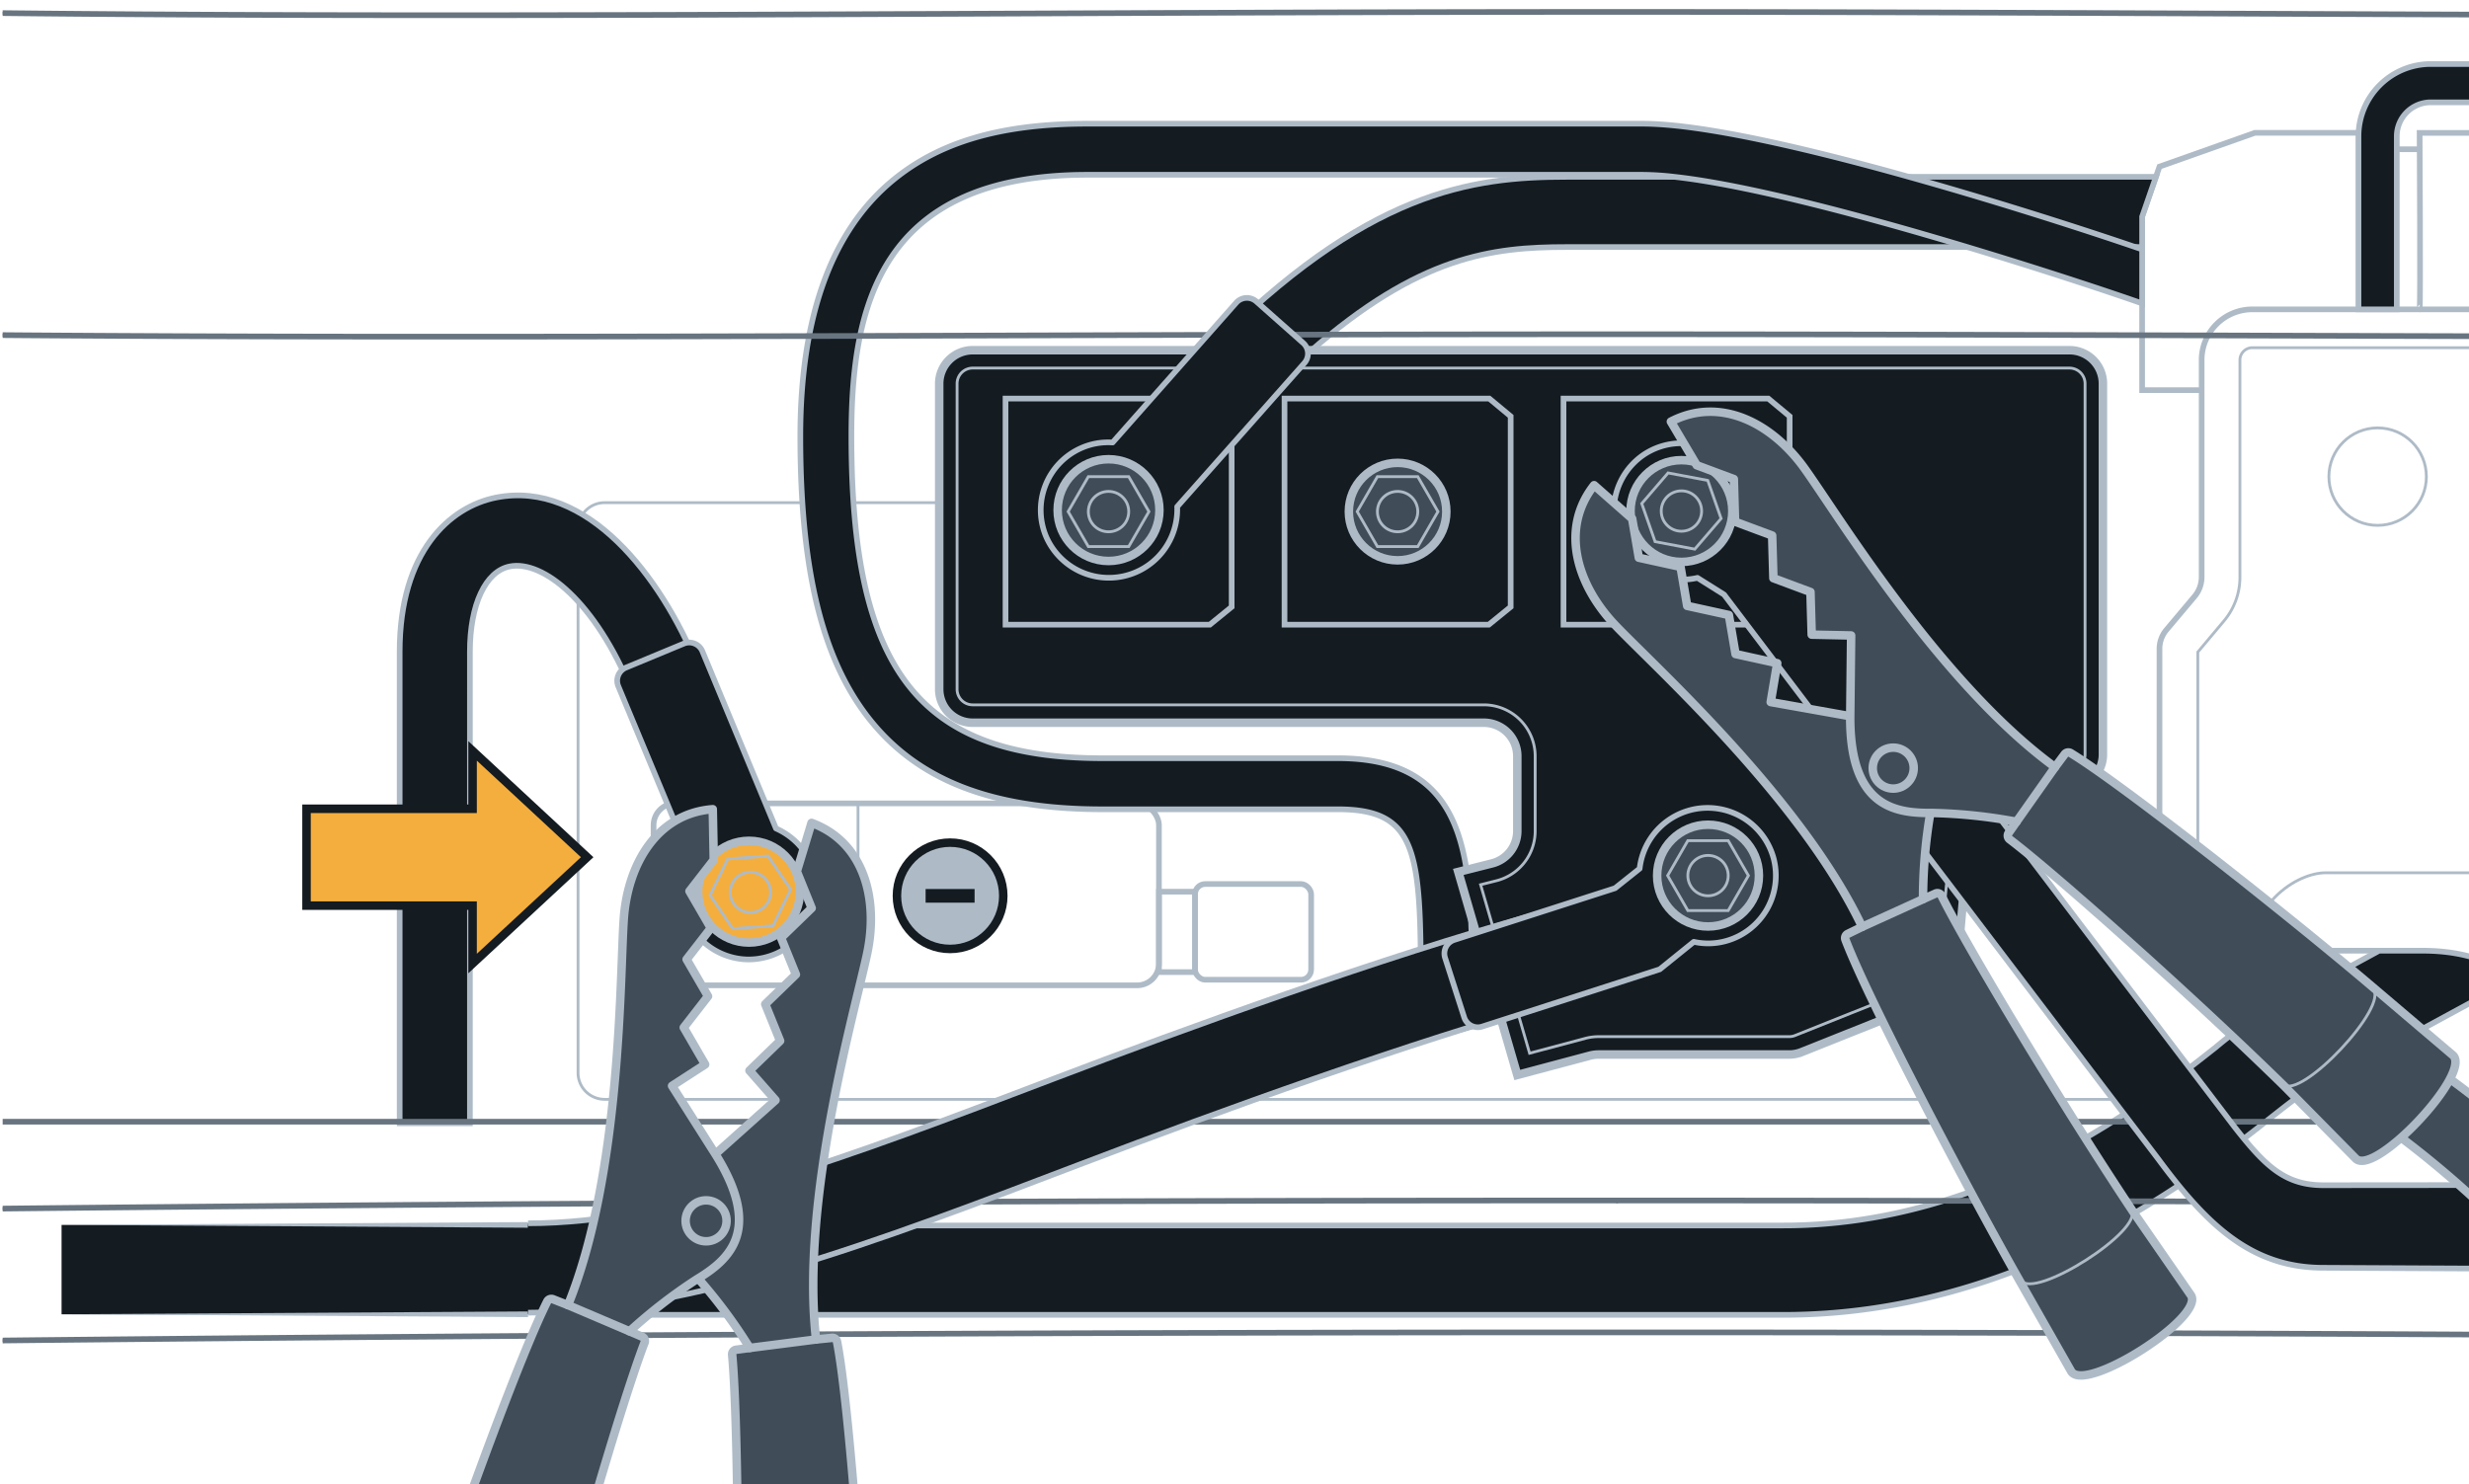 <svg xmlns="http://www.w3.org/2000/svg" xmlns:xlink="http://www.w3.org/1999/xlink" width="436" height="262.136" viewBox="0 0 436 262.136"><defs><clipPath id="a81d6834-bafd-4354-83be-42260d9d7970"><rect x="0.471" y="-39.178" width="762.79" height="321.911" style="fill:none"/></clipPath><clipPath id="e9498568-75b7-473d-b0f3-395b30c4b82e"><rect x="-39.592" y="-390.852" width="762.79" height="321.911" style="fill:none"/></clipPath><clipPath id="e892c75c-7984-4acc-9620-13e4dde0575a"><rect x="-52.592" y="-774.913" width="762.79" height="321.911" style="fill:none"/></clipPath></defs><g id="ab9440b2-3d3c-444e-942e-36dafd18c049" data-name="below"><rect x="115.412" y="141.904" width="89.247" height="32.141" rx="3.858" style="fill:none;stroke:#aebbc7;stroke-miterlimit:10"/><circle cx="419.866" cy="84.188" r="8.608" style="fill:none;stroke:#aebbc7;stroke-miterlimit:10;stroke-width:0.5px"/><path d="M444.122,172.865a18.717,18.717,0,0,1,1.883,1.748,5.084,5.084,0,0,1,1.319,3.462V183.77a1.21,1.21,0,0,0,1.613,1.139l15.088-5.435a5.33,5.33,0,0,1,1.77-.316h60.611a5.384,5.384,0,0,1,1.59.248l39.253,12.573,5.029-12.866,5.74-14.704,3.631-9.292L558.227,147.2V63.608a8.956,8.956,0,0,0-8.953-8.965H397.742a8.956,8.956,0,0,0-8.954,8.965v38.351a5.294,5.294,0,0,1-1.218,3.349l-5.007,5.954a5.185,5.185,0,0,0-1.218,3.349v51.477a9.442,9.442,0,0,0,9.438,9.438h2.47a5.054,5.054,0,0,0,4.646-3.304c1.94-4.86,8.13-4.296,8.13-4.296h14.095" style="fill:none;stroke:#aebbc7;stroke-miterlimit:10"/><path d="M551.466,145.065v-81.46a2.196,2.196,0,0,0-2.194-2.192H397.743a2.196,2.196,0,0,0-2.194,2.192v38.351a11.999,11.999,0,0,1-2.801,7.697l-4.634,5.519v50.911a2.676,2.676,0,0,0,2.673,2.673h5.827" style="fill:none;stroke:#aebbc7;stroke-miterlimit:10;stroke-width:0.5px"/><path d="M464.029,179.47v-4.738s12.88-7.12,15.886-8.86,3.891-11.708-7.943-11.708H410.618c-4.43,0-14.538,4.789-14.538,20.431" style="fill:none;stroke:#aebbc7;stroke-linecap:round;stroke-linejoin:round;stroke-width:0.5px"/><path d="M598.676,88.789h46.03a4.697,4.697,0,0,1,4.702,4.691v96.007a4.704,4.704,0,0,1-4.702,4.691H106.766a4.695,4.695,0,0,1-4.691-4.691V93.48a4.687,4.687,0,0,1,4.691-4.691h59.088" style="fill:none;stroke:#aebbc7;stroke-miterlimit:10;stroke-width:0.5px"/><line x1="151.516" y1="141.904" x2="151.516" y2="174.045" style="fill:none;stroke:#aebbc7;stroke-miterlimit:10;stroke-width:0.5px"/><polyline points="388.788 68.908 378.279 68.908 378.279 53.595 378.279 44.055 378.279 43.638 378.279 38.27 380.714 31.234 381.346 29.43 398.182 23.464 416.562 23.464 416.562 54.644" style="fill:none;stroke:#aebbc7;stroke-miterlimit:10"/><path d="M427.283,54.647c.17,0,0-31.177,0-31.177h22.46V54.647" style="fill:none;stroke:#aebbc7;stroke-miterlimit:10"/><line x1="427.297" y1="26.363" x2="416.562" y2="26.363" style="fill:none;stroke:#aebbc7;stroke-miterlimit:10"/><rect x="204.659" y="157.501" width="6.367" height="14.203" style="fill:none;stroke:#aebbc7;stroke-miterlimit:10"/><rect x="211.026" y="156.148" width="20.51" height="16.909" rx="1.811" style="fill:none;stroke:#aebbc7;stroke-miterlimit:10"/><path d="M444.122,172.865c-5.83,3.157-32.453,17.602-38.43,20.985-.654.383-2.751,2.041-4.601,3.496-13.216,10.442-44.181,34.9-86.151,34.9H102.075V216.46H314.939c36.49,0,64.433-22.068,76.364-31.495a57.907,57.907,0,0,1,6.608-4.849c3.439-1.951,13.204-7.285,22.214-12.19h7.736C436.104,167.926,441.224,170.554,444.122,172.865Z" style="fill:#141b21;stroke:#aebbc7;stroke-miterlimit:10"/><path d="M82.981,198.412H70.577V115.085c0-17.599,8.822-25.596,17.076-27.212,16.018-3.132,29.114,14.02,35.478,29.658l-11.49,4.676c-6.529-16.048-15.805-23.297-21.606-22.16-4.285.838-7.054,6.74-7.054,15.038Z" style="fill:#141b21;stroke:#aebbc7;stroke-miterlimit:10"/><path d="M380.714,31.234,378.279,38.27v5.368H276.656c-13.239,0-26.003,1.556-45.376,18.505H213.271c28.033-28.518,46.673-30.909,63.385-30.909Z" style="fill:#141b21;stroke:#aebbc7;stroke-miterlimit:10"/><path d="M378.279,44.055v9.54c-4.398-1.556-16.599-5.661-30.875-9.957-17.715-5.334-38.622-10.961-51.736-12.404a51.139,51.139,0,0,0-5.638-.361H192.038c-36.738,0-41.689,23.354-41.689,46.199,0,41.441,12.021,56.855,44.361,56.855h41.576c23.635,0,23.635,18.595,23.635,40.121h-9.021c0-23.624-.665-31.1-14.614-31.1h-41.576c-19.553,0-32.668-5.108-41.294-16.08-8.254-10.498-12.088-26.319-12.088-49.797,0-21.008,5.469-36.197,16.249-45.151,8.277-6.867,19.226-10.07,34.461-10.07H290.03c10.51,0,29.172,4.364,47.056,9.382C353.29,35.767,368.84,40.83,377.072,43.638,377.501,43.785,377.907,43.92,378.279,44.055Z" style="fill:#141b21;stroke:#aebbc7;stroke-miterlimit:10"/><path d="M265.075,180.296c-25.97,7.172-50.18,16.418-73.624,25.372-37.223,14.208-69.372,26.477-98.206,26.477H10.872v-15.787h82.374c25.924,0,56.81-11.795,92.568-25.439,23.748-9.055,48.24-18.414,74.853-25.789Z" style="fill:#141b21"/><path d="M563.171,23.47H539.58l.356-.005H538.674c-9.991-2.943-18.651-5.39-25.812-5.39H429.237a6.001,6.001,0,0,0-5.988,5.999v30.57h-6.766v-30.57a12.772,12.772,0,0,1,12.754-12.765h83.626c8.559,0,18.268,2.864,29.499,6.191C549.014,19.45,556.051,21.547,563.171,23.47Z" style="fill:#141b21;stroke:#aebbc7;stroke-miterlimit:10"/><polygon points="93.246 232.645 10.872 232.145 93.246 231.645 93.246 232.645 93.246 232.645" style="fill:#aebbc7"/><polygon points="10.872 216.358 93.246 215.858 93.246 216.858 10.872 216.358 10.872 216.358" style="fill:#aebbc7"/><path d="M131.825,169.466a12.076,12.076,0,0,0,5.206-23.131h0l-12.997-31.293a2.514,2.514,0,0,0-3.285-1.358l-10.207,4.235a2.514,2.514,0,0,0-1.358,3.288l12.662,30.428a11.725,11.725,0,0,0-1.54,5.409A11.978,11.978,0,0,0,131.825,169.466Z" style="fill:#141b21;stroke:#aebbc7;stroke-linecap:round;stroke-linejoin:round"/><circle cx="132.273" cy="157.501" r="8.988" style="fill:#f4ae3d;stroke:#aebbc7;stroke-miterlimit:10;stroke-width:1.5px"/><circle cx="132.509" cy="157.616" r="3.565" style="fill:none;stroke:#aebbc7;stroke-miterlimit:10;stroke-width:0.5px"/><polygon points="128.514 151.71 125.397 158.123 129.392 164.029 136.504 163.522 139.622 157.109 135.627 151.203 128.514 151.71" style="fill:none;stroke:#aebbc7;stroke-miterlimit:10;stroke-width:0.5px"/><g style="clip-path:url(#a81d6834-bafd-4354-83be-42260d9d7970)"><path d="M1454.634-205.095l2.865,57.609c4.065,81.74,14.027,125.565,15.484,222.098,1.217,80.64-4.056,240.868-2.365,384.066,2.798,236.926-13.811,647.178-48.691,823.238s-46.055,190.196-157.789,244.158c-292.326,141.18-420.218,174.287-978.58,174.287s-686.254-33.107-978.58-174.287c-111.734-53.962-122.91-68.099-157.79-244.158S-902.3,695.604-899.502,458.678c1.691-143.198-3.582-303.425-2.365-384.066,1.45-96.117,11.333-139.979,15.431-221.043l2.798-55.364" style="fill:none;stroke:#687581;stroke-linecap:round;stroke-linejoin:round;stroke-width:1.5px"/><g id="b7171573-0f27-48b8-ba93-94be4472ef35" data-name="Offset Group"><path d="M1217.738-22.836l-9.41,2.788A1779.082,1779.082,0,0,1,1003.426,27.957l-6.147,1.047.93,22.291-18.927,30.677-11.32,10.062H904.51L881.229,64.115V44.795L779.246,53.181C661.541,60.329,538.148,59.95,395.861,59.514c-35.521-.109-72.22-.222-110.303-.222s-74.782.113-110.303.222c-116.857.358-220.97.678-319.652-3.179-4.103-.16-7.573.913-11.369,2.091-4.411,1.37-9.215,2.864-15.769,2.551-6.859-.327-11.85-2.304-16.418-4.112-3.889-1.538-7.437-2.938-11.619-3.179C-236.879,51.54-273.587,48.66-310.113,44.808V64.115l-23.282,27.919h-63.452l-11.32-10.062-18.927-30.677.93-22.29q-32.942-5.556-66.256-12.482c-3.43-.715-6.789-.076-10.527.642-4.415.848-9.293,1.789-15.136.489-6.421-1.43-10.354-4.317-13.948-6.954-3.056-2.241-5.834-4.272-9.717-5.199C-573.009-1.956-604.75-10.427-637.213-20.047l-9.409-2.788" style="fill:none;stroke:#687581;stroke-linecap:round;stroke-linejoin:round;stroke-width:0.5px"/><path d="M1217.667-23.076l-9.409,2.788a1778.838,1778.838,0,0,1-204.874,47.998l-6.364,1.084.936,22.435s-18.849,30.549-18.895,30.605l-11.194,9.95h-63.24l-23.149-27.76v-19.5L779.231,52.931C661.535,60.079,538.151,59.7,395.861,59.264c-35.521-.109-72.22-.222-110.304-.222s-74.783.113-110.304.222c-116.858.358-220.965.678-319.642-3.179-4.152-.162-7.661.925-11.453,2.103-4.409,1.369-9.177,2.85-15.683,2.54-6.814-.325-11.771-2.288-16.337-4.094-3.884-1.537-7.468-2.953-11.696-3.196-37.398-2.152-74.193-5.041-110.806-8.907V64.024l-23.149,27.76h-63.24s-11.194-9.95-11.24-10.005l-18.849-30.549.936-22.434q-33.045-5.57-66.464-12.516c-3.487-.727-6.896-.075-10.625.641-4.416.848-9.247,1.778-15.034.49-6.367-1.417-10.263-4.277-13.855-6.911-3.053-2.239-5.868-4.301-9.807-5.24-31.257-7.457-62.995-15.927-95.453-25.545l-9.409-2.788" style="fill:none;stroke:#687581;stroke-linecap:round;stroke-linejoin:round;stroke-width:0.5px"/></g><path d="M1217.596-23.315l-9.409,2.788a1778.572,1778.572,0,0,1-204.845,47.991l-6.581,1.121.942,22.578L978.895,81.647l-11.123,9.887H904.744l-23.016-27.6V44.252L779.216,52.682c-147.065,8.931-303.015,6.111-493.659,6.111-163.377,0-301.274,2.071-429.936-2.957-9.089-.355-15.124,5.215-27.134,4.643-12.521-.597-18.727-6.755-28.031-7.29-37.489-2.157-74.371-5.055-111.07-8.935V63.934l-23.016,27.6h-63.028L-407.78,81.647l-18.808-30.484.942-22.578q-33.148-5.583-66.672-12.551c-7.753-1.615-15.099,3.482-25.656,1.132C-529.648,14.567-532.935,7.09-541.631,5.015c-31.253-7.455-62.986-15.924-95.44-25.542l-9.409-2.788" style="fill:none;stroke:#687581;stroke-linecap:round;stroke-linejoin:round;stroke-width:0.5px"/><g id="f7b03042-8301-468c-bf39-9746076e1ab9" data-name="Offset Group"><path d="M285.558,1008.171H420.733a53.087,53.087,0,0,1,29.811,9.136l28.743,19.491a30.934,30.934,0,0,0,22.446,4.886L779.703,994.893a200.214,200.214,0,0,0,90.487-40.127L1026.73,831.313a146.06,146.06,0,0,0,52.796-86.309l68.086-344.637a128.065,128.065,0,0,0-119.834-152.731c-129.84-5.726-364.014-12.544-742.214-12.544h-.011c-378.2,0-612.374,6.818-742.214,12.544a127.304,127.304,0,0,0-52.611,13.969,128.392,128.392,0,0,0-42.312,34.969,128.097,128.097,0,0,0-23.811,49.224,127.852,127.852,0,0,0-1.099,54.569l68.086,344.637a146.06,146.06,0,0,0,52.796,86.309L-299.074,954.766a200.214,200.214,0,0,0,90.487,40.127l277.972,46.791a30.934,30.934,0,0,0,22.445-4.888l28.741-19.489a53.087,53.087,0,0,1,29.812-9.136Z" style="fill:none;stroke:#687581;stroke-linecap:round;stroke-linejoin:round;stroke-width:0.5px"/><path d="M285.558,1007.921H420.733a53.337,53.337,0,0,1,29.951,9.179l28.742,19.49a30.684,30.684,0,0,0,22.265,4.847l277.969-46.791A199.964,199.964,0,0,0,870.034,954.57l156.541-123.454a145.809,145.809,0,0,0,52.705-86.161l68.086-344.637a127.816,127.816,0,0,0-119.6-152.433C897.931,242.16,663.76,235.342,285.563,235.342h-.011c-378.197,0-612.367,6.818-742.203,12.543a127.055,127.055,0,0,0-52.508,13.941,128.143,128.143,0,0,0-42.23,34.902,127.846,127.846,0,0,0-23.765,49.128,127.601,127.601,0,0,0-1.097,54.462l68.085,344.637a145.81,145.81,0,0,0,52.706,86.161L-298.919,954.57a199.963,199.963,0,0,0,90.373,40.077l277.971,46.791a30.684,30.684,0,0,0,22.264-4.848L120.43,1017.1a53.338,53.338,0,0,1,29.952-9.179Z" style="fill:none;stroke:#687581;stroke-linecap:round;stroke-linejoin:round;stroke-width:0.5px"/></g><path d="M285.558,1007.671H420.733a53.587,53.587,0,0,1,30.092,9.222l28.742,19.49a30.433,30.433,0,0,0,22.084,4.808L779.62,994.4a199.713,199.713,0,0,0,90.26-40.026L1026.42,830.92a145.56,145.56,0,0,0,52.615-86.013L1147.121,400.27a127.666,127.666,0,0,0-119.366-152.135c-129.831-5.726-363.998-12.543-742.192-12.543h-.011c-378.194,0-612.361,6.818-742.192,12.543a127.274,127.274,0,0,0-94.552,48.747A127.412,127.412,0,0,0-576.006,400.27L-507.92,744.907a145.56,145.56,0,0,0,52.615,86.013l156.541,123.454a199.714,199.714,0,0,0,90.26,40.026L69.465,1041.191a30.432,30.432,0,0,0,22.083-4.808l28.742-19.49a53.587,53.587,0,0,1,30.092-9.222Z" style="fill:none;stroke:#687581;stroke-linecap:round;stroke-linejoin:round;stroke-width:0.5px"/><g id="e5dc19b8-dfb1-4365-a200-bdfb818b0daf" data-name="Offset Group"><path d="M-737.939-206.131l26.667,557.691A41.257,41.257,0,0,0-699.18,378.854,41.257,41.257,0,0,0-671.865,390.9l37.7,1.74,33.109,1.528a151.084,151.084,0,0,1,4.289-58.778,151.239,151.239,0,0,1,26.86-53.194,151.612,151.612,0,0,1,49.969-41.31,150.59,150.59,0,0,1,62.245-16.532c130.083-5.726,364.62-12.559,743.245-12.559" style="fill:none;stroke:#687581;stroke-linecap:round;stroke-linejoin:round;stroke-width:0.5px"/><path d="M-738.188-206.119l26.667,557.691a41.507,41.507,0,0,0,12.164,27.46,41.507,41.507,0,0,0,27.48,12.119l37.7,1.74,33.405,1.542a150.833,150.833,0,0,1,4.245-58.975A150.989,150.989,0,0,1-569.711,282.35a151.359,151.359,0,0,1,49.887-41.242,150.339,150.339,0,0,1,62.142-16.504c130.078-5.726,364.613-12.559,743.234-12.559" style="fill:none;stroke:#687581;stroke-linecap:round;stroke-linejoin:round;stroke-width:0.5px"/></g><path d="M-738.438-206.107l26.667,557.691A41.86,41.86,0,0,0-671.889,391.4l37.7,1.74,33.702,1.556a150.607,150.607,0,0,1,30.972-112.191,150.519,150.519,0,0,1,111.843-57.651c130.074-5.726,364.604-12.558,743.223-12.558" style="fill:none;stroke:#687581;stroke-linecap:round;stroke-linejoin:round;stroke-width:0.5px"/><g id="a982edd6-456f-48bb-891f-bae8c0e53f98" data-name="Offset Group"><path d="M1220.88-214.328v88.522a20.104,20.104,0,0,1-3.416,11.217,20.105,20.105,0,0,1-9.089,7.409C934.294,4.945,711.595,3.998,395.86,2.661c-35.521-.15-72.22-.306-110.302-.306s-74.781.155-110.302.306C-140.479,3.998-363.178,4.945-637.26-107.179a20.105,20.105,0,0,1-9.089-7.409,20.104,20.104,0,0,1-3.416-11.217v-81.455" style="fill:none;stroke:#687581;stroke-linecap:round;stroke-linejoin:round;stroke-width:0.5px"/><path d="M1220.63-214.328v88.522a19.854,19.854,0,0,1-3.374,11.078,19.854,19.854,0,0,1-8.976,7.317C934.251,4.693,711.599,3.748,395.861,2.411c-35.521-.15-72.22-.306-110.303-.306s-74.782.155-110.303.306c-315.738,1.337-538.39,2.282-812.42-109.822a19.854,19.854,0,0,1-8.976-7.317,19.854,19.854,0,0,1-3.374-11.078v-81.455" style="fill:none;stroke:#687581;stroke-linecap:round;stroke-linejoin:round;stroke-width:0.5px"/></g><path d="M1220.38-214.328v88.522a19.625,19.625,0,0,1-12.194,18.164C903.385,17.049,662.168,1.855,285.558,1.855S-332.27,17.049-637.071-107.642a19.625,19.625,0,0,1-12.194-18.164v-81.455" style="fill:none;stroke:#687581;stroke-linecap:round;stroke-linejoin:round;stroke-width:0.5px"/><path d="M774.328,178.188H679.824s0,19.94-28.61,19.94H-80.099c-28.61,0-28.61-19.94-28.61-19.94H-208.811" style="fill:none;stroke:#687581;stroke-linecap:round;stroke-linejoin:round"/><g id="e77ccfb6-eb45-4bd4-b6a6-311be6ce10ac" data-name="Offset Group"><path d="M285.563,211.796c378.625,0,613.163,6.833,743.245,12.559a151.388,151.388,0,0,1,143.363,169.814l33.109-1.528,37.7-1.74a41.36,41.36,0,0,0,39.406-39.341l26.726-558.925" style="fill:none;stroke:#687581;stroke-linecap:round;stroke-linejoin:round;stroke-width:0.5px"/><path d="M285.563,212.046c378.622,0,613.156,6.833,743.234,12.559A151.138,151.138,0,0,1,1171.887,394.432l33.405-1.542,37.7-1.74a41.61,41.61,0,0,0,39.644-39.579l26.726-558.925" style="fill:none;stroke:#687581;stroke-linecap:round;stroke-linejoin:round;stroke-width:0.5px"/></g><path d="M285.563,212.296c378.619,0,613.149,6.833,743.223,12.558a150.98,150.98,0,0,1,142.815,169.841l33.702-1.556,37.7-1.74a41.86,41.86,0,0,0,39.883-39.816l26.726-558.925" style="fill:none;stroke:#687581;stroke-linecap:round;stroke-linejoin:round;stroke-width:0.5px"/></g><path d="M207.091,61.858H365.457a5.905,5.905,0,0,1,5.897,5.909v65.493a5.896,5.896,0,0,1-2.368,4.736l-7.025,5.255-12.799,9.574a.901.901,0,0,0-.192.169,5.77,5.77,0,0,0-2.154,4.048l-1.263,14.344a5.92,5.92,0,0,1-3.687,4.973l-23.703,9.472a5.873,5.873,0,0,1-2.199.428h-33.66a6.164,6.164,0,0,0-1.511.192l-12.855,3.428-2.864-9.867-4.409-15.167L257.52,154.009l5.943-1.5a5.9,5.9,0,0,0,4.477-5.728V133.565a5.907,5.907,0,0,0-5.909-5.909H171.763a5.915,5.915,0,0,1-5.909-5.909v-53.98a5.915,5.915,0,0,1,5.909-5.909h41.508l-.135.135" style="fill:#141b21;stroke:#aebbc7;stroke-miterlimit:10;stroke-width:1.5px"/><path d="M261.464,156.269l2.234,7.695,4.409,15.166,2.004,6.903,9.87-2.631a9.287,9.287,0,0,1,2.325-.299H315.965a2.717,2.717,0,0,0,1.019-.199l23.712-9.476a2.743,2.743,0,0,0,1.713-2.312l1.264-14.35a8.962,8.962,0,0,1,3.16-6.101,4.161,4.161,0,0,1,.485-.402l12.754-9.54,7.024-5.255a2.757,2.757,0,0,0,1.103-2.208V67.767a2.75,2.75,0,0,0-2.74-2.753H171.763a2.755,2.755,0,0,0-2.752,2.753v53.98a2.754,2.754,0,0,0,2.752,2.752h90.268a9.076,9.076,0,0,1,9.065,9.065V146.781a9.047,9.047,0,0,1-6.87,8.792Z" style="fill:none;stroke:#aebbc7;stroke-miterlimit:10;stroke-width:0.5px"/><path d="M93.246,216.074c25.924,0,56.81-11.795,92.568-25.439,23.748-9.055,58.468-21.653,85.08-29.028l4.409,15.167c-25.97,7.172-60.408,19.657-83.851,28.61-37.223,14.208-69.372,26.477-98.206,26.477" style="fill:#141b21"/><path d="M93.246,216.074c25.924,0,56.81-11.795,92.568-25.439,23.748-9.055,58.468-21.653,85.08-29.028l4.409,15.167c-25.97,7.172-60.408,19.657-83.851,28.61-37.223,14.208-69.372,26.477-98.206,26.477" style="fill:none;stroke:#aebbc7;stroke-miterlimit:10"/><path d="M313.18,151.54a12.076,12.076,0,0,0-23.635,1.887l-4.343,3.459-28.394,9.132a2.514,2.514,0,0,0-1.624,3.162l3.38,10.521a2.514,2.514,0,0,0,3.165,1.624l31.368-10.112,6.013-4.856a11.729,11.729,0,0,0,5.623-.133A11.978,11.978,0,0,0,313.18,151.54Z" style="fill:#141b21;stroke:#aebbc7;stroke-linecap:round;stroke-linejoin:round"/><circle cx="301.62" cy="154.661" r="8.988" style="fill:#404d59;stroke:#aebbc7;stroke-miterlimit:10;stroke-width:1.5px"/><circle cx="301.62" cy="154.661" r="3.565" style="fill:none;stroke:#aebbc7;stroke-miterlimit:10;stroke-width:0.5px"/><polygon points="305.185 148.486 298.055 148.486 294.49 154.661 298.055 160.836 305.185 160.836 308.75 154.661 305.185 148.486" style="fill:none;stroke:#aebbc7;stroke-miterlimit:10;stroke-width:0.5px"/><circle cx="296.067" cy="90.365" r="8.608" style="fill:none;stroke:#aebbc7;stroke-miterlimit:10;stroke-width:0.5px"/><circle cx="296.067" cy="90.365" r="3.565" style="fill:none;stroke:#aebbc7;stroke-miterlimit:10;stroke-width:0.5px"/><polygon points="299.632 84.19 292.502 84.19 288.937 90.365 292.502 96.54 299.632 96.54 303.197 90.365 299.632 84.19" style="fill:none;stroke:#aebbc7;stroke-miterlimit:10;stroke-width:0.5px"/><polygon points="316.034 107.196 312.181 110.332 276.1 110.332 276.1 70.398 312.259 70.398 316.034 73.534 316.034 107.196" style="fill:none;stroke:#aebbc7;stroke-miterlimit:10"/><circle cx="246.8" cy="90.365" r="8.608" style="fill:#404d59;stroke:#aebbc7;stroke-miterlimit:10;stroke-width:1.5px"/><circle cx="246.8" cy="90.365" r="3.565" style="fill:none;stroke:#aebbc7;stroke-miterlimit:10;stroke-width:0.5px"/><polygon points="250.365 84.19 243.235 84.19 239.67 90.365 243.235 96.54 250.365 96.54 253.93 90.365 250.365 84.19" style="fill:none;stroke:#aebbc7;stroke-miterlimit:10;stroke-width:0.5px"/><polygon points="266.767 107.196 262.914 110.332 226.833 110.332 226.833 70.398 262.992 70.398 266.767 73.534 266.767 107.196" style="fill:none;stroke:#aebbc7;stroke-miterlimit:10"/><circle cx="197.533" cy="90.365" r="8.608" style="fill:none;stroke:#aebbc7;stroke-miterlimit:10;stroke-width:0.5px"/><circle cx="197.533" cy="90.365" r="3.565" style="fill:none;stroke:#aebbc7;stroke-miterlimit:10;stroke-width:0.5px"/><polygon points="201.098 84.19 193.968 84.19 190.403 90.365 193.968 96.54 201.098 96.54 204.663 90.365 201.098 84.19" style="fill:none;stroke:#aebbc7;stroke-miterlimit:10;stroke-width:0.5px"/><polygon points="217.5 107.196 213.647 110.332 177.566 110.332 177.566 70.398 213.726 70.398 217.5 73.534 217.5 107.196" style="fill:none;stroke:#aebbc7;stroke-miterlimit:10"/><path d="M184.799,94.93a12.076,12.076,0,0,0,23.08-5.431h0l22.462-25.37a2.514,2.514,0,0,0-.215-3.548l-8.271-7.328a2.514,2.514,0,0,0-3.551.216L196.474,78.16a11.725,11.725,0,0,0-5.538.979A11.978,11.978,0,0,0,184.799,94.93Z" style="fill:#141b21;stroke:#aebbc7;stroke-linecap:round;stroke-linejoin:round"/><circle cx="195.756" cy="90.102" r="8.988" style="fill:#404d59;stroke:#aebbc7;stroke-miterlimit:10;stroke-width:1.5px"/><circle cx="195.756" cy="90.365" r="3.565" style="fill:none;stroke:#aebbc7;stroke-miterlimit:10;stroke-width:0.5px"/><polygon points="199.321 84.19 192.19 84.19 188.625 90.365 192.19 96.54 199.321 96.54 202.886 90.365 199.321 84.19" style="fill:none;stroke:#aebbc7;stroke-miterlimit:10;stroke-width:0.5px"/><path d="M689.823,181.681a7.853,7.853,0,0,1-3.947,6.833l-54.803,31.845A34.332,34.332,0,0,1,613.91,224.96l-203.631-1.028c-12.678,0-20.532-7.547-29.128-19.179l-63.481-83.52c.049-.059,1.023-.108,1.082-.147l10.216-8.326,65.581,86.233c5.392,6.883,8.886,10.355,15.73,10.355l203.631-.174a18.56,18.56,0,0,0,9.269-2.481l54.803-31.845a7.895,7.895,0,0,1,11.84,6.833Z" style="fill:#141b21;stroke:#aebbc7;stroke-miterlimit:10"/><path d="M290.156,80.388a12.076,12.076,0,0,0,9.596,21.681l4.701,2.955,18.007,23.777a2.514,2.514,0,0,0,3.521.487l8.812-6.669a2.514,2.514,0,0,0,.486-3.524l-19.916-26.26-6.571-4.069a11.727,11.727,0,0,0-1.984-5.263A11.978,11.978,0,0,0,290.156,80.388Z" style="fill:#141b21;stroke:#aebbc7;stroke-linecap:round;stroke-linejoin:round"/><circle cx="296.923" cy="90.266" r="8.988" style="fill:#404d59;stroke:#aebbc7;stroke-miterlimit:10;stroke-width:1.5px"/><circle cx="296.923" cy="90.266" r="3.565" style="fill:none;stroke:#aebbc7;stroke-miterlimit:10;stroke-width:0.5px"/><polygon points="289.916 88.943 292.274 95.672 299.28 96.995 303.929 91.588 301.572 84.859 294.565 83.536 289.916 88.943" style="fill:none;stroke:#aebbc7;stroke-miterlimit:10;stroke-width:0.5px"/><g style="clip-path:url(#e9498568-75b7-473d-b0f3-395b30c4b82e)"><path d="M1414.57-556.769l2.865,57.609c4.065,81.74,14.027,125.565,15.484,222.098,1.217,80.64-4.056,240.868-2.365,384.066,2.799,236.926-13.811,647.178-48.691,823.238s-46.055,190.196-157.789,244.158c-292.326,141.18-420.218,174.287-978.58,174.287s-686.254-33.107-978.58-174.287c-111.734-53.962-122.91-68.099-157.789-244.158s-51.489-586.312-48.691-823.238c1.691-143.198-3.582-303.425-2.365-384.066,1.45-96.117,11.333-139.979,15.431-221.043l2.798-55.363" style="fill:none;stroke:#687581;stroke-linecap:round;stroke-linejoin:round;stroke-width:1.5px"/><path d="M1131.538,43.021q-.646,5.051-1.639,10.087l-68.086,344.637a168.746,168.746,0,0,1-61.033,99.793L844.255,620.992a223.053,223.053,0,0,1-100.847,44.698L465.439,712.48a54.171,54.171,0,0,1-8.964.758,53.535,53.535,0,0,1-30.031-9.237l-28.742-19.49a30.34,30.34,0,0,0-17.033-5.218H110.319a30.34,30.34,0,0,0-17.033,5.218l-28.742,19.49a53.535,53.535,0,0,1-30.031,9.237,54.171,54.171,0,0,1-8.964-.758L-252.42,665.689a223.052,223.052,0,0,1-100.847-44.698L-509.792,497.538a168.746,168.746,0,0,1-61.033-99.793L-638.911,53.109q-.993-5.033-1.639-10.087" style="fill:none;stroke:#687581;stroke-linecap:round;stroke-linejoin:round"/><g id="be2ee5ff-b18e-4e74-90b1-3aee9cf5bdd2" data-name="Offset Group"><path d="M245.494,656.497H380.67a53.087,53.087,0,0,1,29.811,9.136l28.743,19.491A30.935,30.935,0,0,0,461.67,690.01l277.969-46.791a200.213,200.213,0,0,0,90.487-40.127L986.667,479.639a146.059,146.059,0,0,0,52.796-86.309l68.086-344.637A128.306,128.306,0,0,0,1040.325-90.069a127.304,127.304,0,0,0-52.611-13.969C857.874-109.764,623.7-116.581,245.5-116.581h-.011c-378.2,0-612.374,6.818-742.214,12.544A127.304,127.304,0,0,0-549.336-90.069a128.395,128.395,0,0,0-42.312,34.97A128.099,128.099,0,0,0-615.46-5.875,127.854,127.854,0,0,0-616.56,48.693L-548.474,393.33a146.06,146.06,0,0,0,52.796,86.309l156.541,123.453a200.213,200.213,0,0,0,90.487,40.127L29.321,690.01a30.934,30.934,0,0,0,22.445-4.888l28.741-19.489a53.088,53.088,0,0,1,29.812-9.136Z" style="fill:none;stroke:#687581;stroke-linecap:round;stroke-linejoin:round;stroke-width:0.5px"/><path d="M245.494,656.247H380.67a53.337,53.337,0,0,1,29.951,9.179l28.742,19.49a30.683,30.683,0,0,0,22.265,4.847l277.969-46.791a199.963,199.963,0,0,0,90.373-40.077L986.512,479.443a145.81,145.81,0,0,0,52.706-86.161l68.086-344.637a128.056,128.056,0,0,0-67.092-138.491,127.054,127.054,0,0,0-52.508-13.941C857.867-109.514,623.697-116.331,245.5-116.331h-.011c-378.197,0-612.367,6.818-742.203,12.543a127.055,127.055,0,0,0-52.508,13.941,128.143,128.143,0,0,0-42.23,34.901,127.849,127.849,0,0,0-23.765,49.128,127.604,127.604,0,0,0-1.097,54.462l68.086,344.637a145.81,145.81,0,0,0,52.706,86.161l156.541,123.453a199.964,199.964,0,0,0,90.373,40.077l277.971,46.791a30.683,30.683,0,0,0,22.264-4.848l28.741-19.49a53.338,53.338,0,0,1,29.952-9.179Z" style="fill:none;stroke:#687581;stroke-linecap:round;stroke-linejoin:round;stroke-width:0.5px"/></g><path d="M245.494,655.997H380.67a53.588,53.588,0,0,1,30.092,9.222l28.742,19.49a30.433,30.433,0,0,0,22.083,4.808l277.969-46.791a199.713,199.713,0,0,0,90.26-40.026L986.357,479.247a145.559,145.559,0,0,0,52.615-86.013l68.086-344.637a127.412,127.412,0,0,0-24.814-103.387,127.275,127.275,0,0,0-94.552-48.747C857.861-109.264,623.694-116.081,245.5-116.081h-.011c-378.194,0-612.361,6.818-742.192,12.543a127.275,127.275,0,0,0-94.552,48.747A127.412,127.412,0,0,0-616.069,48.596l68.085,344.637a145.56,145.56,0,0,0,52.615,86.013L-338.828,602.7a199.713,199.713,0,0,0,90.26,40.026L29.402,689.517a30.433,30.433,0,0,0,22.084-4.808l28.742-19.49a53.588,53.588,0,0,1,30.092-9.222Z" style="fill:none;stroke:#687581;stroke-linecap:round;stroke-linejoin:round;stroke-width:0.5px"/><path d="M1090.624,129.654A125.231,125.231,0,0,0,973.535-19.579c-127.355-5.617-357.06-12.304-728.04-12.304h0c-370.98,0-600.686,6.688-728.04,12.304a124.847,124.847,0,0,0-92.749,47.818,124.982,124.982,0,0,0-24.34,101.415" style="fill:none;stroke:#687581;stroke-linecap:round;stroke-linejoin:round;stroke-width:0.5px"/><g id="b2d0cc71-2907-4732-9f50-bc2ef736ca4e" data-name="Offset Group"><path d="M-778.002-557.805-751.335-.114a41.258,41.258,0,0,0,12.091,27.295,41.257,41.257,0,0,0,27.315,12.046l37.7,1.74,33.109,1.528a151.084,151.084,0,0,1,4.289-58.778,151.239,151.239,0,0,1,26.86-53.194,151.609,151.609,0,0,1,49.969-41.31,150.588,150.588,0,0,1,62.245-16.532c130.083-5.726,364.621-12.559,743.245-12.559" style="fill:none;stroke:#687581;stroke-linecap:round;stroke-linejoin:round;stroke-width:0.5px"/><path d="M-778.252-557.793-751.585-.102a41.507,41.507,0,0,0,12.164,27.46,41.507,41.507,0,0,0,27.48,12.119l37.7,1.74,33.405,1.542A150.836,150.836,0,0,1-636.59-16.217a150.988,150.988,0,0,1,26.816-53.106,151.361,151.361,0,0,1,49.887-41.242A150.341,150.341,0,0,1-497.745-127.07c130.078-5.726,364.613-12.559,743.234-12.559" style="fill:none;stroke:#687581;stroke-linecap:round;stroke-linejoin:round;stroke-width:0.5px"/></g><path d="M-778.502-557.781-751.834-.09a41.86,41.86,0,0,0,39.883,39.816l37.7,1.74,33.702,1.556a150.607,150.607,0,0,1,30.972-112.191,150.519,150.519,0,0,1,111.843-57.65c130.074-5.726,364.604-12.559,743.223-12.559" style="fill:none;stroke:#687581;stroke-linecap:round;stroke-linejoin:round;stroke-width:0.5px"/><path d="M362.447,159.302l-26.091-49.407a14.198,14.198,0,0,0-12.497-7.689H167.13a14.199,14.199,0,0,0-12.497,7.689l-26.091,49.407" style="fill:none;stroke:#687581;stroke-linecap:round;stroke-linejoin:round;stroke-width:0.5px"/><path d="M327.963,183.845l-11.26-45.849c-1.961-4.316-5.724-7.004-9.794-7.004h-122.83c-4.07,0-7.833,2.688-9.794,7.004l-11.26,45.849" style="fill:none;stroke:#687581;stroke-linecap:round;stroke-linejoin:round;stroke-width:0.5px"/><path d="M560.708,159.441,499.771,84.21a24.945,24.945,0,0,0-18.649-9.23c-34.781-1.028-142.49-3.973-235.628-3.973S44.647,73.952,9.866,74.981A24.946,24.946,0,0,0-8.783,84.21L-69.72,159.441" style="fill:none;stroke:#687581;stroke-linecap:round;stroke-linejoin:round;stroke-width:0.5px"/><path d="M584.375,138.394l-60.167-72.929a52.258,52.258,0,0,0-39.083-18.979c-50.018-1.179-167.087-3.741-239.63-3.741S55.882,45.306,5.864,46.485A52.259,52.259,0,0,0-33.219,65.465l-60.167,72.929" style="fill:none;stroke:#687581;stroke-linecap:round;stroke-linejoin:round;stroke-width:0.5px"/><path d="M894.246,106.097q-12.005,8.147-24.564,17.784a11.609,11.609,0,0,1-7.072,2.4H737.607a6.873,6.873,0,0,0-5.635,2.938L723.42,141.466a6.873,6.873,0,0,1-5.635,2.938H592.064a17.937,17.937,0,0,0-13.18,5.771l-9.078,9.834a17.937,17.937,0,0,1-13.18,5.771h-185.84a21.625,21.625,0,0,0-12.287,3.829l-22.392,15.46a21.625,21.625,0,0,1-12.286,3.829l-78.337.001-78.337,0A21.625,21.625,0,0,1,154.861,185.07l-22.392-15.46a21.625,21.625,0,0,0-12.287-3.829H-65.657a17.938,17.938,0,0,1-13.18-5.771l-9.078-9.834a17.937,17.937,0,0,0-13.18-5.771H-226.816a6.873,6.873,0,0,1-5.635-2.938l-8.552-12.247a6.873,6.873,0,0,0-5.635-2.938H-371.641a11.609,11.609,0,0,1-7.072-2.4q-12.554-9.646-24.564-17.784" style="fill:none;stroke:#687581;stroke-linecap:round;stroke-linejoin:round;stroke-width:0.5px"/><g id="a8e5bfde-d351-4b6b-8796-7fcd1fe3d50e" data-name="Offset Group"><path d="M245.5-139.878c378.625,0,613.163,6.833,743.245,12.559a150.588,150.588,0,0,1,62.245,16.532,151.417,151.417,0,0,1,81.118,153.282l33.109-1.528,37.7-1.74a41.257,41.257,0,0,0,27.315-12.046A41.257,41.257,0,0,0,1242.324-.114L1269.05-559.039" style="fill:none;stroke:#687581;stroke-linecap:round;stroke-linejoin:round;stroke-width:0.5px"/><path d="M245.5-139.628c378.622,0,613.156,6.833,743.234,12.559a150.341,150.341,0,0,1,62.142,16.504,151.167,151.167,0,0,1,80.947,153.323l33.405-1.542,37.7-1.74a41.507,41.507,0,0,0,27.48-12.119,41.507,41.507,0,0,0,12.164-27.46l26.726-558.925" style="fill:none;stroke:#687581;stroke-linecap:round;stroke-linejoin:round;stroke-width:0.5px"/></g><path d="M245.5-139.378c378.619,0,613.149,6.833,743.223,12.559a150.519,150.519,0,0,1,111.843,57.65,150.608,150.608,0,0,1,30.972,112.191l33.702-1.556,37.7-1.74A41.86,41.86,0,0,0,1242.823-.09l26.726-558.925" style="fill:none;stroke:#687581;stroke-linecap:round;stroke-linejoin:round;stroke-width:0.5px"/></g><g style="clip-path:url(#e892c75c-7984-4acc-9620-13e4dde0575a)"><path d="M1401.57-940.83l2.865,57.609c4.065,81.74,14.027,125.565,15.484,222.098,1.217,80.64-4.056,240.868-2.365,384.066,2.799,236.926-13.811,647.178-48.691,823.238S1322.808,736.377,1211.074,790.34c-292.326,141.18-420.218,174.287-978.58,174.287S-453.76,931.52-746.085,790.34c-111.734-53.962-122.91-68.099-157.789-244.158s-51.489-586.312-48.691-823.238c1.691-143.198-3.582-303.425-2.365-384.066,1.45-96.117,11.333-139.979,15.431-221.043l2.798-55.363" style="fill:none;stroke:#687581;stroke-linecap:round;stroke-linejoin:round;stroke-width:1.5px"/><path d="M-940.395,192.496c4.736,71.597,27.28,176.528,38.48,225.429a116.407,116.407,0,0,0,23.283,47.641l82.678,101.051a24.2,24.2,0,0,0,12.703,8.114l22.216,5.713s60.624,67.055,115.435,127.679,78.043,77.354,196.822,97.996c272.394,47.337,439.445,57.303,694.751,57.303" style="fill:none;stroke:#687581;stroke-linecap:round;stroke-linejoin:round;stroke-width:0.5px"/><path d="M1118.538-341.04q-.646,5.051-1.639,10.087L1048.814,13.684A168.746,168.746,0,0,1,987.781,113.477L831.255,236.93a223.054,223.054,0,0,1-100.847,44.698L452.439,328.419a54.181,54.181,0,0,1-8.964.758,53.536,53.536,0,0,1-30.031-9.237l-28.742-19.49a30.34,30.34,0,0,0-17.033-5.218H97.319a30.34,30.34,0,0,0-17.033,5.218l-28.742,19.49a53.536,53.536,0,0,1-30.031,9.237,54.181,54.181,0,0,1-8.964-.758L-265.42,281.628A223.052,223.052,0,0,1-366.267,236.93L-522.792,113.477a168.746,168.746,0,0,1-61.033-99.793l-68.085-344.637q-.993-5.033-1.639-10.087" style="fill:none;stroke:#687581;stroke-linecap:round;stroke-linejoin:round"/><g id="acd73692-2fad-41da-a1d3-6b65b355e216" data-name="Offset Group"><path d="M232.494,272.436H367.67a53.087,53.087,0,0,1,29.811,9.135l28.743,19.491a30.934,30.934,0,0,0,22.446,4.886l277.969-46.791a200.214,200.214,0,0,0,90.487-40.127L973.667,95.578A146.059,146.059,0,0,0,1026.463,9.269l68.086-344.637a127.855,127.855,0,0,0-1.099-54.568,128.097,128.097,0,0,0-23.811-49.224,128.392,128.392,0,0,0-42.312-34.97,127.304,127.304,0,0,0-52.611-13.969C844.874-493.825,610.7-500.643,232.5-500.643h-.011c-378.2,0-612.374,6.818-742.214,12.544A127.304,127.304,0,0,0-562.336-474.13a128.393,128.393,0,0,0-42.312,34.97A128.098,128.098,0,0,0-628.46-389.936a127.854,127.854,0,0,0-1.099,54.569L-561.474,9.269A146.06,146.06,0,0,0-508.678,95.578l156.541,123.453a200.214,200.214,0,0,0,90.487,40.127L16.321,305.949a30.934,30.934,0,0,0,22.445-4.888l28.741-19.489a53.087,53.087,0,0,1,29.812-9.136Z" style="fill:none;stroke:#687581;stroke-linecap:round;stroke-linejoin:round;stroke-width:0.5px"/><path d="M232.494,272.186H367.67a53.337,53.337,0,0,1,29.951,9.178l28.742,19.49a30.683,30.683,0,0,0,22.265,4.847l277.969-46.791a199.964,199.964,0,0,0,90.373-40.077L973.512,95.382a145.809,145.809,0,0,0,52.706-86.161l68.086-344.637a127.603,127.603,0,0,0-1.097-54.462,127.846,127.846,0,0,0-23.765-49.128,128.141,128.141,0,0,0-42.23-34.901,127.052,127.052,0,0,0-52.508-13.941C844.867-493.575,610.697-500.393,232.5-500.393h-.011c-378.197,0-612.367,6.818-742.203,12.544a127.053,127.053,0,0,0-52.508,13.941,128.142,128.142,0,0,0-42.23,34.901,127.849,127.849,0,0,0-23.765,49.128,127.605,127.605,0,0,0-1.097,54.462L-561.229,9.221a145.81,145.81,0,0,0,52.706,86.161l156.541,123.453a199.965,199.965,0,0,0,90.373,40.077l277.971,46.791a30.683,30.683,0,0,0,22.264-4.848l28.741-19.49a53.338,53.338,0,0,1,29.952-9.179Z" style="fill:none;stroke:#687581;stroke-linecap:round;stroke-linejoin:round;stroke-width:0.5px"/></g><path d="M232.494,271.936H367.67a53.588,53.588,0,0,1,30.092,9.222l28.742,19.49a30.433,30.433,0,0,0,22.083,4.808l277.969-46.791a199.714,199.714,0,0,0,90.26-40.026L973.357,95.185a145.559,145.559,0,0,0,52.615-86.013l68.086-344.637a127.412,127.412,0,0,0-24.814-103.387,127.275,127.275,0,0,0-94.552-48.747C844.861-493.325,610.694-500.143,232.5-500.143h-.011c-378.194,0-612.361,6.818-742.192,12.543a127.275,127.275,0,0,0-94.552,48.747A127.412,127.412,0,0,0-629.069-335.465L-560.984,9.172a145.559,145.559,0,0,0,52.615,86.013l156.541,123.454a199.714,199.714,0,0,0,90.26,40.026L16.402,305.456a30.433,30.433,0,0,0,22.084-4.808l28.742-19.49a53.588,53.588,0,0,1,30.092-9.222Z" style="fill:none;stroke:#687581;stroke-linecap:round;stroke-linejoin:round;stroke-width:0.5px"/></g></g><g id="fbacb26c-d454-462c-bb9d-a636c36f056b" data-name="illustration"><path d="M448.955,223.951a173.53,173.53,0,0,0-33.049-28.764l9.216-9.76a150.836,150.836,0,0,1,33.049,28.764Z" style="fill:#404d59;stroke:#aebbc7;stroke-linecap:round;stroke-linejoin:round;stroke-width:1.5px"/><path d="M325.888,165.989c4.068,10.745,21.584,44.103,30.73,60.179l.792,1.393,8.354,14.684c2.484,3.902,23.619-9.555,21.135-13.456h0L377.543,215.27l-.883-1.277c-12.178-18.288-28.99-46.146-33.785-55.741h0a.818.818,0,0,0-1.087-.42l-2.2.992a90.424,90.424,0,0,1,1.238-14.915c1.274-6.413,1.825-14.768-14.944-17.554l-13.194-2.349,1.155-6.867-7.362-1.616-1.177-6.89-7.362-1.616-1.177-6.89-7.362-1.616-1.177-6.89-6.723-5.921C275.4,93.476,278.5,103.372,285.24,110.44c7.072,7.417,32.869,30.649,43.597,53.274l-2.545,1.244a.818.818,0,0,0-.403,1.032l.062.16" style="fill:#404d59;stroke:#aebbc7;stroke-linecap:round;stroke-linejoin:round;stroke-width:1.5px"/><path d="M356.835,226.118c2.297,3.608,21.842-8.836,19.544-12.444" style="fill:none;stroke:#aebbc7;stroke-linecap:round;stroke-linejoin:round;stroke-width:0.5px"/><line x1="328.836" y1="163.714" x2="339.588" y2="158.824" style="fill:none;stroke:#aebbc7;stroke-linecap:round;stroke-linejoin:round;stroke-width:1.5px"/><circle cx="334.325" cy="135.675" r="3.618" style="fill:none;stroke:#aebbc7;stroke-linecap:round;stroke-linejoin:round;stroke-width:1.5px"/><path d="M365.68,133.03c9.799,5.998,39.313,29.419,53.405,41.398l1.221,1.038,12.872,10.942c3.371,3.167-13.786,21.427-17.156,18.26h0L404.48,192.958l-1.09-1.106c-15.7-15.37-39.941-37.075-48.475-43.573h0a.818.818,0,0,1-.21-1.146l1.384-1.976a90.429,90.429,0,0,0-14.884-1.561c-6.539.058-14.85-.957-14.464-17.951l.149-13.401-6.962-.144-.217-7.534-6.55-2.44-.217-7.534-6.55-2.44-.217-7.534-6.55-2.44L295.061,74.47c8.776-4.547,17.921.341,23.61,8.279,5.97,8.329,23.993,38.002,44.224,52.754l1.696-2.268a.818.818,0,0,1,1.089-.204l.146.091" style="fill:#404d59;stroke:#aebbc7;stroke-linecap:round;stroke-linejoin:round;stroke-width:1.5px"/><path d="M418.995,174.632c3.117,2.929-12.748,19.814-15.865,16.886" style="fill:none;stroke:#aebbc7;stroke-linecap:round;stroke-linejoin:round;stroke-width:0.5px"/><line x1="362.895" y1="135.503" x2="356.089" y2="145.156" style="fill:none;stroke:#aebbc7;stroke-linecap:round;stroke-linejoin:round;stroke-width:1.5px"/><circle cx="334.325" cy="135.675" r="3.618" style="fill:none;stroke:#aebbc7;stroke-linecap:round;stroke-linejoin:round;stroke-width:1.5px"/><path d="M147.812,236.977c2.194,11.277,4.852,48.861,5.534,67.344l.059,1.601.623,16.882c-.059,4.625-25.113,4.303-25.053-.322h0l.842-16.419.08-1.551c.733-21.959.371-54.495-.6-65.177h0a.818.818,0,0,1,.703-.929l2.392-.314a90.427,90.427,0,0,0-8.901-12.032c-4.458-4.783-9.323-11.598,3.471-22.79l9.984-8.94-4.595-5.232,5.41-5.248-2.624-6.478,5.41-5.248-2.624-6.478,5.41-5.248-2.624-6.478,2.601-8.573c9.28,3.401,11.851,13.448,9.839,23.004-2.112,10.028-11.824,43.358-9.042,68.242l2.818-.281a.818.818,0,0,1,.886.665l.031.169" style="fill:#404d59;stroke:#aebbc7;stroke-linecap:round;stroke-linejoin:round;stroke-width:1.5px"/><line x1="144.108" y1="236.593" x2="132.392" y2="238.092" style="fill:none;stroke:#aebbc7;stroke-linecap:round;stroke-linejoin:round;stroke-width:1.5px"/><circle cx="124.687" cy="215.638" r="3.618" style="fill:none;stroke:#aebbc7;stroke-linecap:round;stroke-linejoin:round;stroke-width:1.5px"/><path d="M96.632,229.887c-5.177,10.256-17.951,45.702-23.631,63.304l-.492,1.525-5.188,16.077c-1.2,4.467,22.997,10.967,24.197,6.5h0l3.652-16.03.345-1.514c5.263-21.332,14.456-52.544,18.294-62.56h0a.818.818,0,0,0-.424-1.085l-2.217-.953a90.425,90.425,0,0,1,11.836-9.159c5.591-3.391,12.125-8.627,2.855-22.876L118.681,191.8l5.844-3.786-3.78-6.521,4.286-5.521-3.78-6.521,4.286-5.521-3.78-6.521,4.286-5.521-.173-8.957c-9.855.751-15.06,9.72-15.722,19.463-.694,10.225-.407,44.94-9.849,68.13l-2.636-1.037a.818.818,0,0,0-1.033.399l-.076.154" style="fill:#404d59;stroke:#aebbc7;stroke-linecap:round;stroke-linejoin:round;stroke-width:1.5px"/><line x1="100.301" y1="230.524" x2="111.169" y2="235.152" style="fill:none;stroke:#aebbc7;stroke-linecap:round;stroke-linejoin:round;stroke-width:1.5px"/><circle cx="124.687" cy="215.638" r="3.618" style="fill:none;stroke:#aebbc7;stroke-linecap:round;stroke-linejoin:round;stroke-width:1.5px"/><circle cx="167.779" cy="158.226" r="8.64" style="fill:none;stroke:#141b21;stroke-miterlimit:10;stroke-width:3px"/><circle cx="167.779" cy="158.226" r="8.64" style="fill:#aebbc7"/><rect x="163.454" y="157.029" width="8.65" height="2.415" style="fill:#141b21"/></g><g id="e9ac24c8-738b-4062-8dbe-c221e1cb47d7" data-name="above"><polygon points="54.129 159.967 83.453 159.967 83.453 170.194 103.69 151.412 83.453 132.63 83.453 142.857 54.129 142.857 54.129 159.967" style="fill:#f4ae3d;stroke:#141b21;stroke-miterlimit:10;stroke-width:1.5px"/></g></svg>
